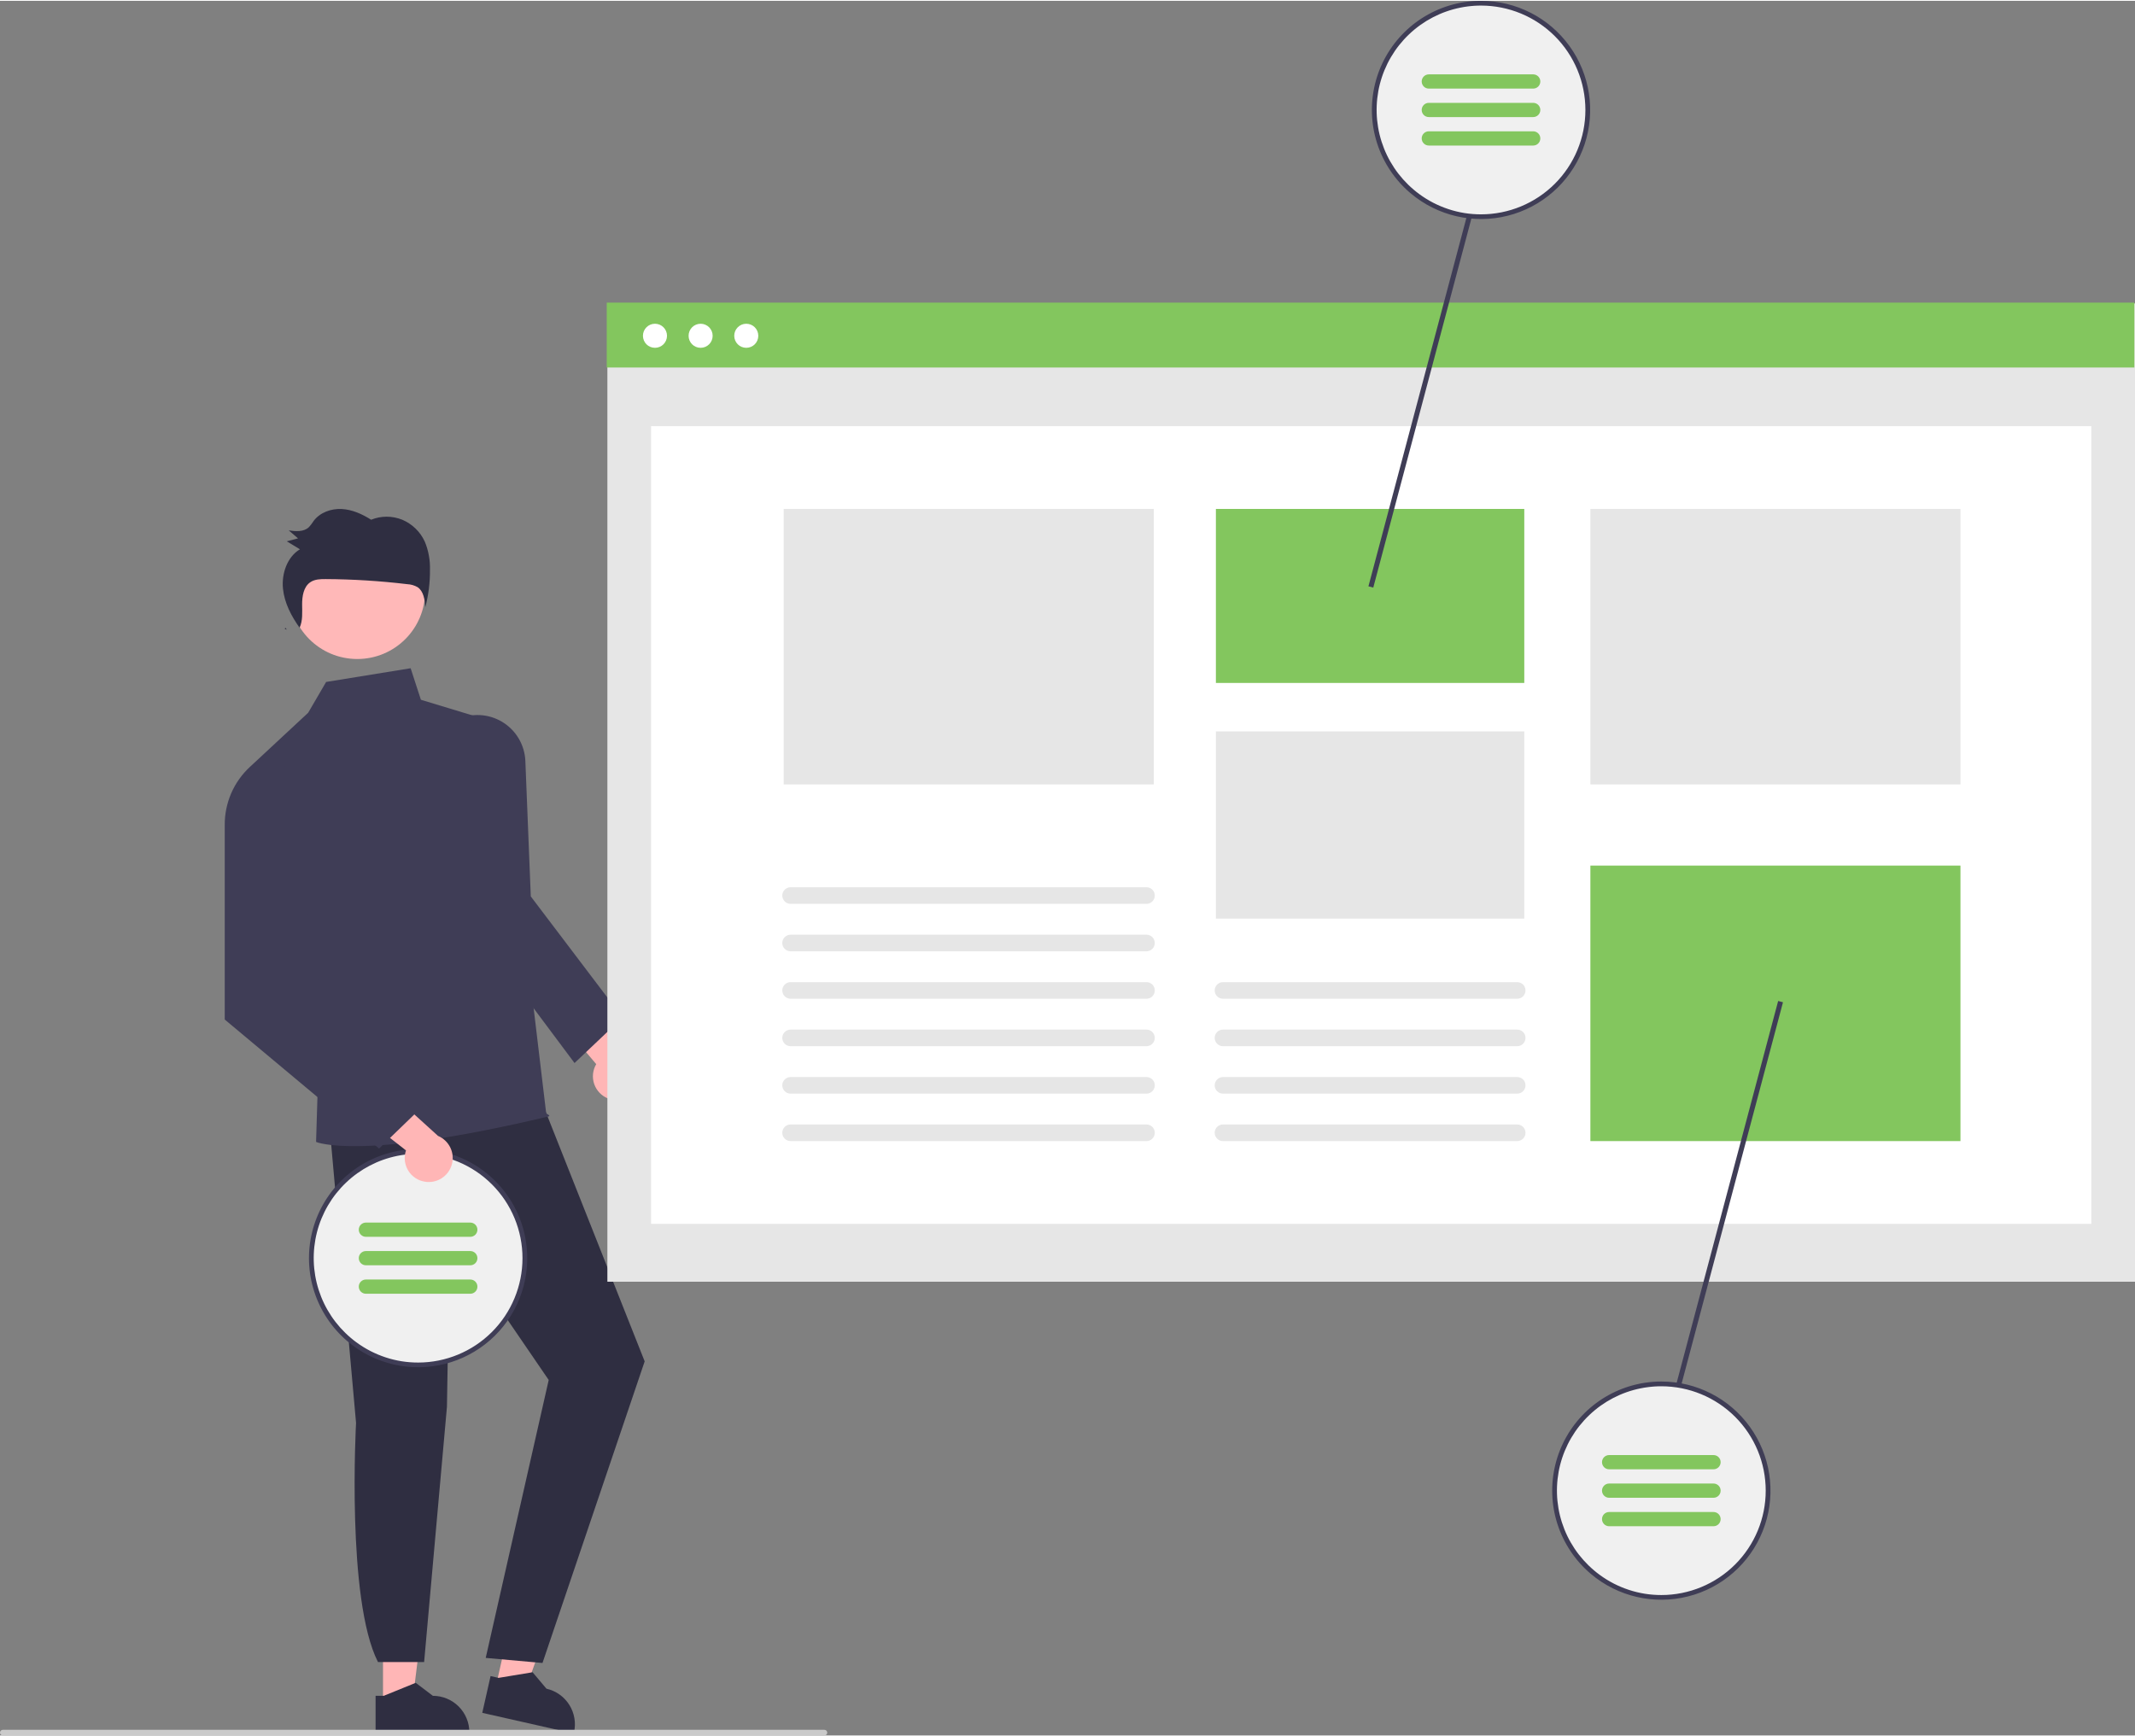 <svg version="1.2" xmlns="http://www.w3.org/2000/svg" viewBox="0 0 899.866 731.191" width="900" height="732">
	<rect x="0" y="0" width="899.866" height="731.191" fill="#808080" stroke="none"/>
	<title>undraw_design-notes_vwa7</title>
	<style>
		.s0 { fill: #ffb6b6 } 
		.s1 { fill: #2f2e41 } 
		.s2 { fill: #ffb8b8 } 
		.s3 { fill: #3f3d56 } 
		.s4 { fill: #f0f0f0 } 
		.s5 { fill: #83c65e } 
		.s6 { fill: #e6e6e6 } 
		.s7 { fill: #ffffff } 
		.s8 { fill: #cacaca } 
	</style>
	<g id="Layer 1">
		<path class="s0" d="m256.43 462.75c-1.38-0.52-2.62-1.33-3.65-2.38-1.03-1.05-1.82-2.31-2.31-3.7-0.49-1.38-0.66-2.86-0.52-4.32 0.14-1.46 0.61-2.88 1.35-4.14l-23.07-27.29 18.44-2.2 19.08 26.25c2.05 1.39 3.5 3.49 4.1 5.9 0.6 2.4 0.29 4.94-0.86 7.13-1.15 2.19-3.06 3.88-5.38 4.76-2.31 0.88-4.87 0.87-7.18-0.01z"/>
		<path class="s0" d="m161.43 718.48h12.26l5.83-47.29h-18.09v47.29z"/>
		<path class="s1" d="m158.3 714.48h3.45l13.47-5.48 7.22 5.48h0.01c2.02 0 4.02 0.4 5.88 1.17 1.87 0.77 3.57 1.91 4.99 3.33 1.43 1.43 2.57 3.13 3.34 5 0.77 1.86 1.17 3.86 1.17 5.88v0.5l-39.53 0.01z"/>
		<path class="s0" d="m208.94 710.76l11.96 2.7 16.1-44.85-17.65-3.98-10.41 46.13z"/>
		<path class="s1" d="m206.77 706.16l3.36 0.76 14.35-2.37 5.84 6.93c1.97 0.45 3.84 1.27 5.49 2.44 1.65 1.17 3.05 2.64 4.13 4.35 1.08 1.71 1.81 3.62 2.15 5.61 0.35 1.99 0.29 4.03-0.15 6l-0.11 0.49-38.56-8.71z"/>
		<path class="s1" d="m138.98 475.24l11.09 124.21c0 0-4.15 74.57 9.25 100.81h19.44l9.62-107.62 1.21-72.24 41.68 60.95-26.55 117.15 23.93 2.14 43.07-127.14-47.32-119.35z"/>
		<path class="s2" d="m150.59 277.44c-15.81 0-28.59-12.78-28.59-28.59 0-15.81 12.78-28.59 28.59-28.59 15.81 0 28.6 12.78 28.6 28.59 0 15.81-12.79 28.59-28.6 28.59z"/>
		<path class="s3" d="m210.61 304.69l-33.21-10.07-4.32-13.29-35.62 5.78-7.57 12.98-24.5 22.78 28.7 129.78-0.87 28.35c0 0 18.37 8.27 98.05-10.77 0.95-0.23-1.05-1.23-1.05-1.23z"/>
		<path class="s3" d="m242.16 447.75l-38.94-52.14-11.04-92.41 0.33-0.15c3.01-1.45 6.34-2.13 9.68-1.98 3.34 0.16 6.6 1.14 9.46 2.86 2.87 1.73 5.27 4.14 6.97 7.01 1.71 2.88 2.67 6.14 2.81 9.48l2.29 57.1 38.67 51.03z"/>
		<path class="s1" d="m120.86 265.07q-0.29-0.41-0.59-0.82-0.1 0.25-0.23 0.5z"/>
		<path class="s1" d="m179.03 227.94q-0.71-1.55-1.69-2.94-0.99-1.39-2.21-2.57-1.22-1.19-2.65-2.12-1.42-0.94-2.99-1.6-1.56-0.62-3.21-0.94-1.64-0.32-3.32-0.32-1.68 0-3.33 0.32-1.64 0.33-3.2 0.96c-3.78-2.39-7.98-4.29-12.4-4.52-4.42-0.23-9.1 1.41-11.83 5.02q-0.22 0.36-0.47 0.7-0.24 0.35-0.5 0.69-0.26 0.33-0.53 0.66-0.27 0.32-0.56 0.63c-2.19 2.03-5.52 1.74-8.43 1.32q1.95 1.68 3.91 3.36-2.37 0.62-4.74 1.24 2.77 1.68 5.54 3.36c-5.36 3.21-7.79 10.23-7.15 16.6 0.61 6.04 3.52 11.56 7 16.46 1.39-2.93 1.09-6.44 1.07-9.74-0.02-3.49 0.59-7.45 3.39-9.4 1.88-1.32 4.31-1.38 6.58-1.36q4.3 0.02 8.6 0.17 4.3 0.14 8.59 0.41 4.29 0.27 8.58 0.66 4.28 0.39 8.55 0.9 0.58 0.02 1.15 0.12 0.57 0.09 1.12 0.25 0.56 0.16 1.09 0.39 0.53 0.23 1.03 0.51c2.52 1.72 3.01 5.27 3.26 8.38q0.5-1.93 0.87-3.88 0.38-1.95 0.62-3.92 0.24-1.98 0.36-3.96 0.11-1.98 0.09-3.97 0.04-1.52-0.07-3.04-0.12-1.52-0.4-3.01-0.27-1.5-0.7-2.96-0.43-1.46-1.02-2.86z"/>
		<path class="s4" d="m176.22 575c-24.88 0-45-20.12-45-45 0-24.88 20.12-45 45-45 24.89 0 45 20.12 45 45 0 24.88-20.11 45-45 45z"/>
		<path class="s3" d="m176.22 484q-0.86 0-1.73 0.03-0.87 0.04-1.73 0.1-0.87 0.07-1.73 0.16-0.86 0.1-1.72 0.23-1.75 0.25-3.44 0.66c-8.3 1.91-15.91 6.1-21.97 12.08-6.06 5.99-10.34 13.54-12.36 21.81-2.02 8.28-1.71 16.95 0.91 25.06 2.63 8.11 7.45 15.33 13.93 20.85q1.15 0.98 2.36 1.88c11.85 8.83 27.21 11.43 41.3 7 14.09-4.44 25.2-15.37 29.85-29.39 4.65-14.02 2.28-29.43-6.37-41.4-8.65-11.98-22.52-19.07-37.3-19.07zm0 90q-3.48 0-6.93-0.54-3.44-0.55-6.75-1.64-3.31-1.09-6.41-2.68-3.1-1.6-5.91-3.67-1.22-0.89-2.38-1.88c-6.31-5.33-11-12.33-13.52-20.2-2.52-7.88-2.77-16.3-0.73-24.31 2.05-8.01 6.32-15.28 12.31-20.97 5.99-5.7 13.46-9.59 21.56-11.23q1.68-0.34 3.38-0.55 0.67-0.08 1.34-0.14 0.68-0.07 1.35-0.11 0.67-0.04 1.35-0.06 0.67-0.02 1.34-0.02c11.67 0 22.86 4.64 31.12 12.89 8.25 8.25 12.88 19.44 12.88 31.11 0 11.67-4.63 22.86-12.88 31.11-8.26 8.25-19.45 12.89-31.12 12.89z"/>
		<path class="s5" d="m198.22 521h-44c-1.65 0-3-1.34-3-3 0-1.66 1.35-3 3-3h44c1.66 0 3 1.34 3 3 0 1.66-1.34 3-3 3z"/>
		<path class="s5" d="m198.22 533h-44c-1.65 0-3-1.34-3-3 0-1.66 1.35-3 3-3h44c1.66 0 3 1.34 3 3 0 1.66-1.34 3-3 3z"/>
		<path class="s5" d="m198.22 545h-44c-1.65 0-3-1.34-3-3 0-1.66 1.35-3 3-3h44c1.66 0 3 1.34 3 3 0 1.66-1.34 3-3 3z"/>
		<path class="s0" d="m179.1 497.77c-1.45-0.22-2.84-0.76-4.06-1.58-1.22-0.82-2.25-1.89-3.01-3.15-0.76-1.26-1.23-2.67-1.39-4.13-0.16-1.46 0.01-2.94 0.48-4.33l-28.15-22.01 17.61-5.92 24.03 21.81c2.28 0.96 4.14 2.72 5.21 4.95 1.07 2.23 1.29 4.77 0.61 7.15-0.68 2.38-2.2 4.43-4.29 5.76-2.09 1.33-4.59 1.85-7.04 1.45z"/>
		<path class="s3" d="m122.72 322.5l-17.33 0.37q-2.55 2.35-4.56 5.17-2.01 2.83-3.39 6.01-1.37 3.19-2.06 6.58-0.69 3.4-0.66 6.87v81.91l65.05 54.38 21.04-20.36-48.42-52.75z"/>
		<path class="s6" d="m256 127.57h643.87v412.36h-643.87z"/>
		<path class="s7" d="m274.42 179.29h607.04v336.25h-607.04z"/>
		<path class="s5" d="m255.73 127.21h643.86v27.35h-643.86z"/>
		<path class="s7" d="m276.06 146.26c-2.81 0-5.07-2.26-5.07-5.07 0-2.8 2.26-5.07 5.07-5.07 2.8 0 5.07 2.27 5.07 5.07 0 2.81-2.27 5.07-5.07 5.07z"/>
		<path class="s7" d="m295.3 146.26c-2.8 0-5.07-2.26-5.07-5.07 0-2.8 2.27-5.07 5.07-5.07 2.8 0 5.07 2.27 5.07 5.07 0 2.81-2.27 5.07-5.07 5.07z"/>
		<path class="s7" d="m314.54 146.26c-2.8 0-5.07-2.26-5.07-5.07 0-2.8 2.27-5.07 5.07-5.07 2.81 0 5.07 2.27 5.07 5.07 0 2.81-2.26 5.07-5.07 5.07z"/>
		<path class="s5" d="m512.48 214.18h129.98v73.35h-129.98z"/>
		<path class="s6" d="m512.48 307.95h129.98v78.92h-129.98z"/>
		<path class="s6" d="m670.32 214.18h155.98v116.13h-155.98z"/>
		<path class="s5" d="m670.32 364.52h155.98v116.13h-155.98z"/>
		<path class="s6" d="m330.32 214.18h155.98v116.13h-155.98z"/>
		<path class="s3" d="m621.21 79.64l-44.44 167.16 2.04 0.54 44.02-165.59-1.62-2.11z"/>
		<path class="s3" d="m749.46 421.59l-44.01 165.59 1.62 2.11 44.43-167.16-2.04-0.54z"/>
		<path class="s6" d="m483.22 400.65h-150c-0.92 0-1.81-0.37-2.47-1.03-0.66-0.65-1.03-1.54-1.03-2.47 0-0.93 0.37-1.82 1.03-2.48 0.66-0.65 1.55-1.02 2.47-1.02h150c0.93 0 1.82 0.37 2.48 1.02 0.65 0.66 1.02 1.55 1.02 2.48 0 0.93-0.37 1.82-1.02 2.47-0.66 0.66-1.55 1.03-2.48 1.03z"/>
		<path class="s6" d="m483.22 380.65h-150c-0.92 0-1.81-0.37-2.47-1.03-0.66-0.65-1.03-1.54-1.03-2.47 0-0.93 0.37-1.82 1.03-2.48 0.66-0.65 1.55-1.02 2.47-1.02h150c0.93 0 1.82 0.37 2.48 1.02 0.65 0.66 1.02 1.55 1.02 2.48 0 0.93-0.37 1.82-1.02 2.47-0.66 0.66-1.55 1.03-2.48 1.03z"/>
		<path class="s6" d="m483.22 420.65h-150c-0.92 0-1.81-0.37-2.47-1.03-0.66-0.65-1.03-1.54-1.03-2.47 0-0.93 0.37-1.82 1.03-2.48 0.66-0.65 1.55-1.02 2.47-1.02h150c0.93 0 1.82 0.37 2.48 1.02 0.65 0.66 1.02 1.55 1.02 2.48 0 0.93-0.37 1.82-1.02 2.47-0.66 0.66-1.55 1.03-2.48 1.03z"/>
		<path class="s6" d="m483.22 440.65h-150c-0.92 0-1.81-0.37-2.47-1.03-0.66-0.65-1.03-1.54-1.03-2.47 0-0.93 0.37-1.82 1.03-2.48 0.66-0.65 1.55-1.02 2.47-1.02h150c0.93 0 1.82 0.37 2.48 1.02 0.65 0.66 1.02 1.55 1.02 2.48 0 0.93-0.37 1.82-1.02 2.47-0.66 0.66-1.55 1.03-2.48 1.03z"/>
		<path class="s6" d="m483.22 460.65h-150c-0.92 0-1.81-0.37-2.47-1.03-0.66-0.65-1.03-1.54-1.03-2.47 0-0.93 0.37-1.82 1.03-2.48 0.66-0.65 1.55-1.02 2.47-1.02h150c0.93 0 1.82 0.37 2.48 1.02 0.65 0.66 1.02 1.55 1.02 2.48 0 0.93-0.37 1.82-1.02 2.47-0.66 0.66-1.55 1.03-2.48 1.03z"/>
		<path class="s6" d="m483.22 480.65h-150c-0.92 0-1.81-0.37-2.47-1.03-0.66-0.65-1.03-1.54-1.03-2.47 0-0.93 0.37-1.82 1.03-2.48 0.66-0.65 1.55-1.02 2.47-1.02h150c0.93 0 1.82 0.37 2.48 1.02 0.65 0.66 1.02 1.55 1.02 2.48 0 0.93-0.37 1.82-1.02 2.47-0.66 0.66-1.55 1.03-2.48 1.03z"/>
		<path class="s6" d="m639.47 420.65h-124c-0.93 0-1.82-0.37-2.47-1.03-0.66-0.65-1.03-1.54-1.03-2.47 0-0.93 0.37-1.82 1.03-2.48 0.65-0.65 1.54-1.02 2.47-1.02h124c0.93 0 1.82 0.37 2.48 1.02 0.65 0.66 1.02 1.55 1.02 2.48 0 0.93-0.37 1.82-1.02 2.47-0.66 0.66-1.55 1.03-2.48 1.03z"/>
		<path class="s6" d="m639.47 440.65h-124c-0.93 0-1.82-0.37-2.47-1.03-0.66-0.65-1.03-1.54-1.03-2.47 0-0.93 0.37-1.82 1.03-2.48 0.65-0.65 1.54-1.02 2.47-1.02h124c0.93 0 1.82 0.37 2.48 1.02 0.65 0.66 1.02 1.55 1.02 2.48 0 0.93-0.37 1.82-1.02 2.47-0.66 0.66-1.55 1.03-2.48 1.03z"/>
		<path class="s6" d="m639.47 460.65h-124c-0.93 0-1.82-0.37-2.47-1.03-0.66-0.65-1.03-1.54-1.03-2.47 0-0.93 0.37-1.82 1.03-2.48 0.65-0.65 1.54-1.02 2.47-1.02h124c0.93 0 1.82 0.37 2.48 1.02 0.65 0.66 1.02 1.55 1.02 2.48 0 0.93-0.37 1.82-1.02 2.47-0.66 0.66-1.55 1.03-2.48 1.03z"/>
		<path class="s6" d="m639.47 480.65h-124c-0.93 0-1.82-0.37-2.47-1.03-0.66-0.65-1.03-1.54-1.03-2.47 0-0.93 0.37-1.82 1.03-2.48 0.65-0.65 1.54-1.02 2.47-1.02h124c0.93 0 1.82 0.37 2.48 1.02 0.65 0.66 1.02 1.55 1.02 2.48 0 0.93-0.37 1.82-1.02 2.47-0.66 0.66-1.55 1.03-2.48 1.03z"/>
		<path class="s4" d="m624.22 91c-24.88 0-45-20.11-45-45 0-24.89 20.12-45 45-45 24.89 0 45 20.11 45 45 0 24.89-20.11 45-45 45z"/>
		<path class="s3" d="m624.22 0q-0.86 0-1.73 0.03-0.87 0.04-1.73 0.1-0.87 0.07-1.73 0.16-0.86 0.1-1.72 0.23-1.75 0.25-3.44 0.66c-8.3 1.91-15.91 6.1-21.97 12.08-6.06 5.99-10.34 13.54-12.36 21.81-2.02 8.28-1.71 16.95 0.91 25.06 2.63 8.11 7.45 15.33 13.93 20.85q1.15 0.98 2.36 1.88c11.85 8.83 27.21 11.43 41.3 7 14.09-4.44 25.2-15.37 29.85-29.39 4.65-14.02 2.28-29.43-6.37-41.4-8.65-11.98-22.52-19.07-37.3-19.07zm0 90q-3.48 0-6.93-0.54-3.44-0.55-6.75-1.64-3.31-1.09-6.41-2.68-3.1-1.6-5.91-3.67-1.22-0.89-2.38-1.88c-6.31-5.33-11-12.33-13.52-20.2-2.52-7.88-2.77-16.3-0.73-24.31 2.05-8.01 6.32-15.28 12.31-20.97 5.99-5.7 13.46-9.59 21.56-11.23q1.68-0.34 3.38-0.55 0.67-0.08 1.34-0.14 0.68-0.07 1.35-0.11 0.67-0.04 1.35-0.06 0.67-0.02 1.34-0.02c11.67 0 22.86 4.64 31.12 12.89 8.25 8.25 12.88 19.44 12.88 31.11 0 11.67-4.63 22.86-12.88 31.11-8.26 8.25-19.45 12.89-31.12 12.89z"/>
		<path class="s5" d="m646.22 37h-44c-1.65 0-3-1.34-3-3 0-1.66 1.35-3 3-3h44c1.66 0 3 1.34 3 3 0 1.66-1.34 3-3 3z"/>
		<path class="s5" d="m646.22 49h-44c-1.65 0-3-1.34-3-3 0-1.66 1.35-3 3-3h44c1.66 0 3 1.34 3 3 0 1.66-1.34 3-3 3z"/>
		<path class="s5" d="m646.22 61h-44c-1.65 0-3-1.34-3-3 0-1.66 1.35-3 3-3h44c1.66 0 3 1.34 3 3 0 1.66-1.34 3-3 3z"/>
		<path class="s4" d="m700.22 673c-24.88 0-45-20.12-45-45 0-24.88 20.12-45 45-45 24.89 0 45 20.12 45 45 0 24.88-20.11 45-45 45z"/>
		<path class="s3" d="m700.22 582q-0.86 0-1.73 0.03-0.87 0.04-1.73 0.1-0.87 0.07-1.73 0.16-0.86 0.1-1.72 0.23-1.75 0.25-3.44 0.66c-8.3 1.91-15.91 6.1-21.97 12.08-6.06 5.99-10.34 13.54-12.36 21.81-2.02 8.28-1.71 16.95 0.91 25.06 2.63 8.11 7.45 15.33 13.93 20.85q1.15 0.98 2.36 1.88c11.85 8.83 27.21 11.43 41.3 7 14.09-4.44 25.2-15.37 29.85-29.39 4.65-14.02 2.28-29.43-6.37-41.4-8.65-11.98-22.52-19.07-37.3-19.07zm0 90q-3.48 0-6.93-0.54-3.44-0.55-6.75-1.64-3.31-1.09-6.41-2.68-3.1-1.6-5.91-3.67-1.22-0.89-2.38-1.88c-6.31-5.33-11-12.33-13.52-20.2-2.52-7.88-2.77-16.3-0.73-24.31 2.05-8.01 6.32-15.28 12.31-20.97 5.99-5.7 13.46-9.59 21.56-11.23q1.68-0.34 3.38-0.55 0.67-0.08 1.34-0.14 0.68-0.07 1.35-0.11 0.67-0.04 1.35-0.06 0.67-0.02 1.34-0.02c11.67 0 22.86 4.64 31.12 12.89 8.25 8.25 12.88 19.44 12.88 31.11 0 11.67-4.63 22.86-12.88 31.11-8.26 8.25-19.45 12.89-31.12 12.89z"/>
		<path class="s5" d="m722.22 619h-44c-1.65 0-3-1.34-3-3 0-1.66 1.35-3 3-3h44c1.66 0 3 1.34 3 3 0 1.66-1.34 3-3 3z"/>
		<path class="s5" d="m722.22 631h-44c-1.65 0-3-1.34-3-3 0-1.66 1.35-3 3-3h44c1.66 0 3 1.34 3 3 0 1.66-1.34 3-3 3z"/>
		<path class="s5" d="m722.22 643h-44c-1.65 0-3-1.34-3-3 0-1.66 1.35-3 3-3h44c1.66 0 3 1.34 3 3 0 1.66-1.34 3-3 3z"/>
		<path class="s8" d="m347.48 731.19h-346.29c-0.31 0-0.62-0.13-0.84-0.35-0.22-0.22-0.35-0.52-0.35-0.84 0-0.32 0.13-0.62 0.35-0.84 0.22-0.22 0.53-0.35 0.84-0.35h346.29c0.32 0 0.62 0.13 0.84 0.35 0.23 0.22 0.35 0.52 0.35 0.84 0 0.32-0.12 0.62-0.35 0.84-0.22 0.22-0.52 0.35-0.84 0.35z"/>
	</g>
</svg>